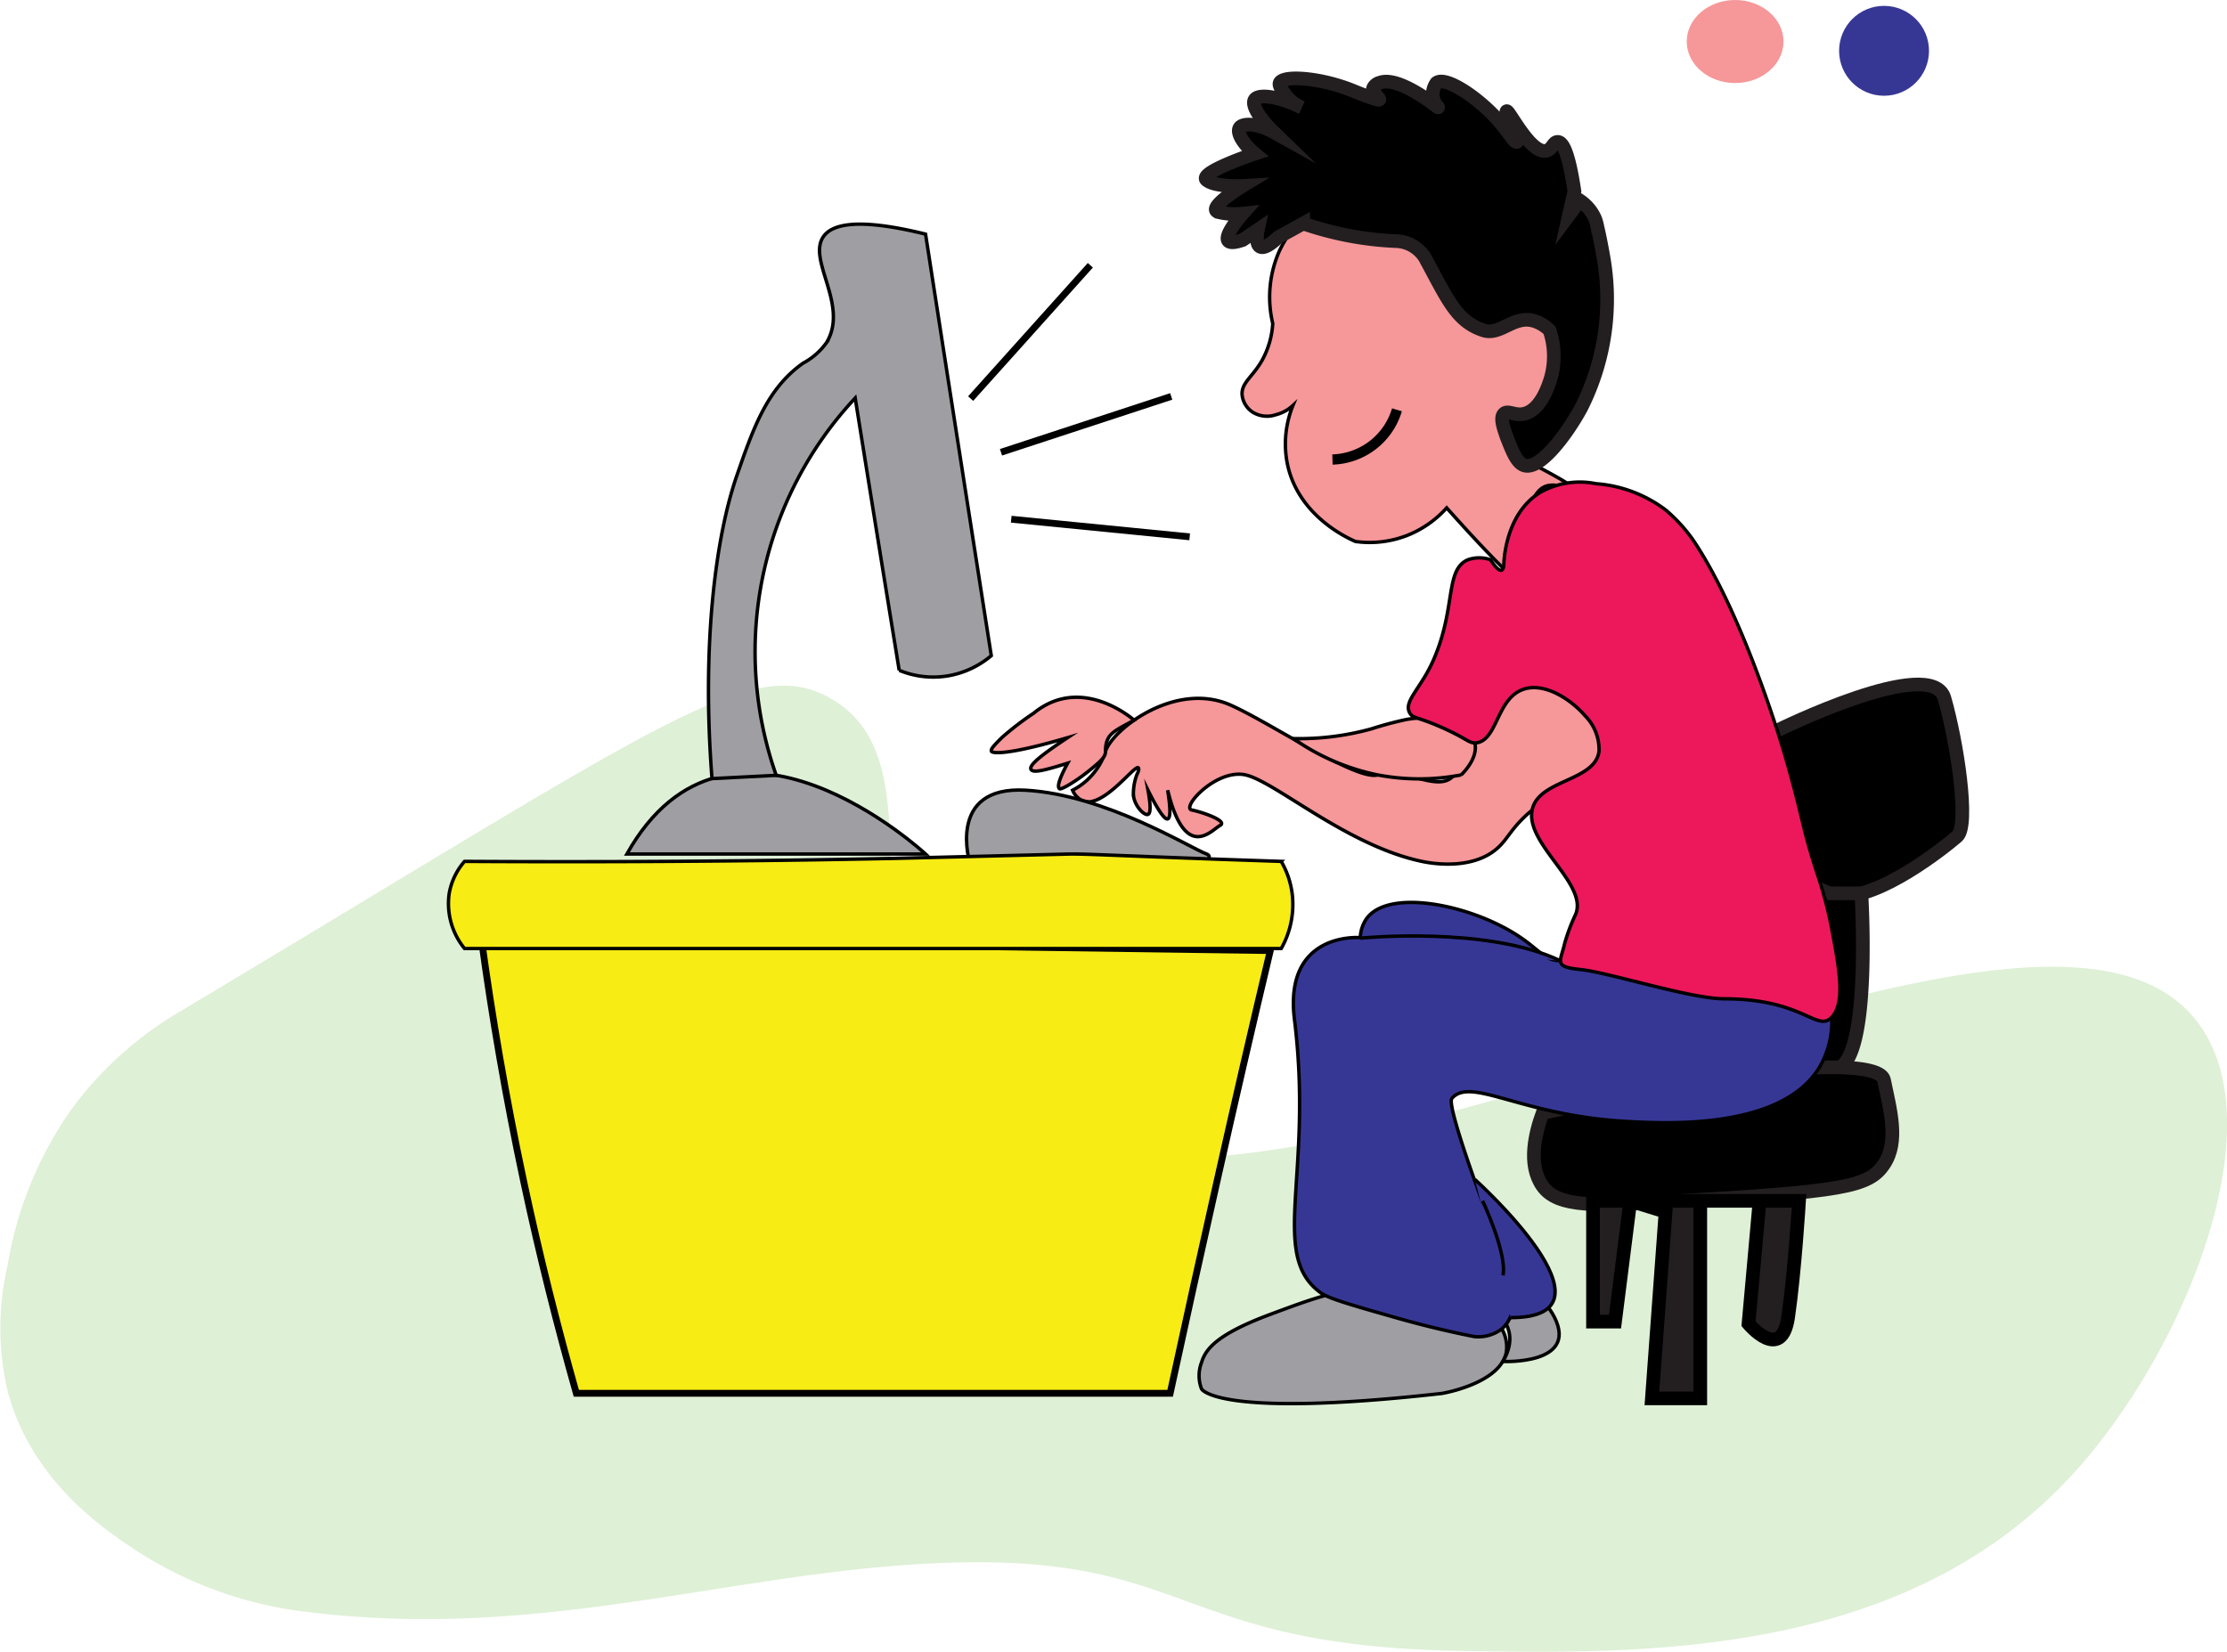 <svg xmlns="http://www.w3.org/2000/svg" viewBox="0 0 162.99 120.92"><defs><style>.cls-1{fill:#6abd45;opacity:0.22;}.cls-2,.cls-3,.cls-5{fill:#f69799;}.cls-11,.cls-12,.cls-13,.cls-2,.cls-5,.cls-6,.cls-7,.cls-8,.cls-9{stroke:#000;}.cls-10,.cls-11,.cls-12,.cls-13,.cls-2,.cls-5,.cls-6,.cls-7,.cls-8,.cls-9{stroke-miterlimit:10;}.cls-12,.cls-13,.cls-2,.cls-6,.cls-9{stroke-width:0.25px;}.cls-12,.cls-4{fill:#363795;}.cls-5{stroke-width:0.75px;}.cls-6{fill:#9f9fa3;}.cls-7{fill:#f26722;}.cls-7,.cls-8{stroke-width:0.5px;}.cls-8,.cls-9{fill:#f7ec13;}.cls-10{stroke:#231f20;}.cls-11{fill:#231f20;}.cls-13{fill:#ed185b;}</style></defs><title>man</title><g id="Layer_2" data-name="Layer 2"><g id="Layer_10" data-name="Layer 10"><path class="cls-1" d="M5.38,81a26.61,26.61,0,0,1,8-7.07c35.08-21,41.5-26,47.25-22.89,8.61,4.66.57,19.21,9,28.35,17.94,19.43,78-20.66,91-4.82,6.14,7.48-.69,24.4-9,33.43-12.35,13.4-31.37,13.08-44.72,12.86-21.22-.36-19.59-7.21-38.21-6.43-15.12.63-28.93,5.68-46,3.6a29.11,29.11,0,0,1-12.81-4.57c-2.2-1.46-7.55-5-9.32-11.57a20.27,20.27,0,0,1,0-9.32A27.52,27.52,0,0,1,5.38,81Z"/></g><g id="face"><path class="cls-2" d="M95.16,16.18a7.92,7.92,0,0,0-1.5,2.14,8.33,8.33,0,0,0-.51,5.36,6.31,6.31,0,0,1-.77,2.68c-.7,1.25-1.56,1.67-1.47,2.58a1.73,1.73,0,0,0,.83,1.27,2,2,0,0,0,1.64.15,2.85,2.85,0,0,0,1.25-.68,7.49,7.49,0,0,0-.43,4.18c.77,4,4.67,5.63,5,5.78a7.54,7.54,0,0,0,4-.53,7.7,7.7,0,0,0,2.68-1.93c2.73,3.06,5.84,6.36,6.32,6,.13-.1,0-.4-.11-.86-.63-2.45-.48-5.89.86-6.64.88-.49,2.07.28,2.14.11s-.5-.58-3.75-2.25A37,37,0,0,0,114,25.29c.34-2.39-.14-3-.52-3.28-1.17-.76-2.93,1.56-4.94,1-1.81-.48-1.9-2.75-3.43-4.5C103.76,17,101.05,15.58,95.16,16.18Z"/><ellipse class="cls-3" cx="126.99" cy="3.04" rx="3.54" ry="3.04"/><circle class="cls-4" cx="137.89" cy="3.72" r="3.29"/><path class="cls-5" d="M97.52,33.64A5.08,5.08,0,0,0,102.24,30"/></g><g id="hand"><path class="cls-2" d="M109.27,50.79c1.27-.35,10.2-2.75,11.18-.68.76,1.59-3.12,6.12-6.09,7.74a12,12,0,0,0-2.59,1.77c-1.22,1.12-1.43,1.8-2.14,2.44-1.66,1.52-4.34,1.26-5.57,1C98.43,61.87,93.11,57,91,56.7s-4.57,2.44-3.77,2.6,2.66.81,2.06,1.13-2.54,2.72-3.83-2.58q.32,2,0,2.1c-.22.07-.71-.63-1.44-2.1.09.49.29,1.66,0,1.77s-1.06-.69-1.07-1.51a4,4,0,0,1,.26-1.41c.14-.27.16-.42.1-.49-.25-.26-2.5,2.9-4,2.45a1.49,1.49,0,0,1-.81-.81,4.85,4.85,0,0,0,1.75-1.52A4.53,4.53,0,0,0,80.91,55c.55-1.65,5.14-5.17,9.16-3.38,2.9,1.28,9.17,5.55,10.77,5.11,2-.55,4.34,1.25,5.47.13a3,3,0,0,0,.64-1.38A17.65,17.65,0,0,1,109.27,50.79Z"/><path class="cls-2" d="M83,52.72s-3.82-3.41-7.36-.5A21.4,21.4,0,0,0,73.32,54c-.56.56-.83.84-.76,1s1.21.29,5.58-1c-1.92,1.27-2.82,2-2.69,2.31s1,.09,2.69-.44c-.75,1.39-.73,1.76-.6,1.87s1.31-.62,2.17-1.32,1.2-1,1.2-1.41C80.91,53.68,81.56,53.54,83,52.72Z"/><path class="cls-2" d="M94.66,54.07a19.79,19.79,0,0,0,5.7-.71,26,26,0,0,1,2.58-.69,8.89,8.89,0,0,1,1.12-.12c1.26,0,3.55.46,3.88,1.84.25,1.06-.77,2.12-1,2.34a16.26,16.26,0,0,1-6.11,0A16.46,16.46,0,0,1,94.66,54.07Z"/></g><g id="Layer_9" data-name="Layer 9"><path class="cls-6" d="M45.88,62.52H67.74S53.38,49.18,45.88,62.52Z"/><path class="cls-6" d="M52.11,57l4.7-.24a27.21,27.21,0,0,1,5.78-27.62q1.6,10,3.22,19.93a6.54,6.54,0,0,0,3.43.43A6.63,6.63,0,0,0,72.55,48q-2.42-15.44-4.81-30.86c-5.11-1.26-6.91-.69-7.5.22-1.13,1.72,1.89,5,.26,7.71a5,5,0,0,1-1.73,1.52c-2.64,1.87-3.64,4.76-4.86,8.28C52.4,39.25,51.34,47.11,52.11,57Z"/><path class="cls-6" d="M71,63.26s-1.8-5.75,4.07-5.41,12.11,4.27,13.22,4.66S86,64.79,80.81,65.4,72.66,69.09,71,63.26Z"/><path class="cls-6" d="M100.74,94.29C98,94.36,96.25,95,93,96.21c-3.9,1.45-4.76,2.53-5.06,3.53a2.69,2.69,0,0,0,0,1.94s1.08,2.18,17.59.33c0,0,4.24-.7,4.71-3a2.63,2.63,0,0,0-.33-1.73C108.28,94.14,101.6,94.26,100.74,94.29Z"/><path class="cls-6" d="M110,99.67s5.5.26,3.78-3.21S108,95.14,108,95.14,111.85,96.48,110,99.67Z"/><line class="cls-7" x1="85.72" y1="29.02" x2="73.26" y2="33.11"/><line class="cls-7" x1="79.8" y1="19.42" x2="71.04" y2="29.18"/><line class="cls-7" x1="87.07" y1="39.3" x2="74.01" y2="38.01"/></g><g id="table"><path class="cls-8" d="M85.64,102H42.18c-1.37-4.85-2.68-10-3.86-15.55C37,80.25,36,74.34,35.24,68.79l57.73.8Q91,77.87,89.11,86.3,87.33,94.2,85.64,102Z"/><path class="cls-9" d="M93.77,69.44H34a5.21,5.21,0,0,1-1.13-4A4.85,4.85,0,0,1,34,63.06c10.32.06,20.82,0,31.5-.22l12.85-.32c1.42,0,2.45.08,11,.39l4.42.15a6.32,6.32,0,0,1,.8,2.35A6.55,6.55,0,0,1,93.77,69.44Z"/></g><g id="chair"><path class="cls-10" d="M130.09,53.47s11.29-5.58,12.22-2.36,1.85,9.32.93,10.12-5.75,4.66-8.65,4.34S120.77,56.46,125.43,55l4.66-1.49"/><path class="cls-10" d="M136.23,65.4s.71,11.26-1.51,12.71-1.9,1-1.73,0a64.73,64.73,0,0,0-.12-8.36,31,31,0,0,0-1-4.35Z"/><path class="cls-10" d="M112.9,81.48,128.81,78l4.18.16s4.66-.27,4.9.91c.44,2.16,1.12,4.48,0,6.16s-3,2-15.51,2.73c-5.55.33-8.35.46-9.48-1.12S112.38,82.9,112.9,81.48Z"/><path class="cls-11" d="M116.59,87.91v8.84h1.61l1.12-8.84,2.58.8-1,13.66h3.54V87.91h4.34l-.81,9s2.41,2.89,2.9-.48.8-8.52.8-8.52Z"/></g><g id="trouser"><path class="cls-12" d="M134.06,74.46c-.18-6.53-8.61-12.75-13.13-11.14-3.51,1.26-3.6,6.88-6.68,7-1.42.07-1.61-1.12-4.41-2.54-3.47-1.76-8.28-2.5-9.78-.59a2.56,2.56,0,0,0-.5,1.45s-5.63-.48-4.82,6c1.41,11.4-1.9,17.24,1.92,20,.58.42,2.16.87,5.31,1.77,2.44.7,4.5,1.16,5.94,1.44a2.85,2.85,0,0,0,2-.56c1.3-1.11,1.33-3.9-.44-6.67,0,0-3.7-9.65-3.21-10.21,1.4-1.62,5.09,1.28,12.85,1.69,2.82.16,11.43.62,14.11-4.07A6.57,6.57,0,0,0,134.06,74.46Z"/><path class="cls-12" d="M99.56,68.68s9.3-.93,14.69,1.68"/><path class="cls-12" d="M110.57,96.46c8.61,0-2.63-10.12-2.63-10.12"/><path class="cls-12" d="M108.51,87.91s1.81,3.86,1.49,5.46"/></g><g id="shirt"><path class="cls-13" d="M103.17,52.18c-.46-.85.83-1.78,1.74-3.86,1.68-3.82.82-6.6,2.52-7.34a2.49,2.49,0,0,1,1.66,0c.12.19.56.85.8.76.06,0,.13-.09.17-.33,0-.4.14-3.83,2.68-5.37a5.93,5.93,0,0,1,4.07-.63,9.64,9.64,0,0,1,5.12,1.94,11.74,11.74,0,0,1,1.95,2.13c3.84,5.65,6.77,15.86,6.77,15.86,1.4,4.84,1.18,5.07,2.42,8.83a30.37,30.37,0,0,1,1,3.86c.57,3,1,5.45-.05,6.48s-2.1-1.39-7.82-1.39c-2.47,0-8.47-1.93-10.5-2.14s-1.5-.54-1.18-1.93a13.56,13.56,0,0,1,.8-2.12c.93-2.26-3.83-5.23-3.16-7.74.57-2.13,4.56-2,4.87-4.18A3.52,3.52,0,0,0,116,52.39c-1-1.16-2.93-2.46-4.5-1.93-2,.68-1.88,3.79-3.51,3.93-.53,0-.56-.28-2.41-1.11S103.41,52.62,103.17,52.18Z"/></g><g id="hair"><path class="cls-10" d="M111.56,34.07c1.16.37,3.16-2.34,4.18-4.24a17.65,17.65,0,0,0,1.6-11.08c-.16-.91-.31-1.63-.43-2.14a3.26,3.26,0,0,0-.18-.63,3.13,3.13,0,0,0-1.1-1.3l-.8,1.07c.13-.58.27-1.17.4-1.75-.43-2.88-.86-3.59-1.21-3.61s-.41.55-.86.65c-1.15.24-2.72-3-2.89-2.9s.92,2.15.75,2.25-.67-.82-1.46-1.69C108,7,105.76,5.57,105.13,6.07a1.4,1.4,0,0,0,0,1.64c.06.08.13.13.12.15s-2.92-2.38-4.3-1.79c-.09,0-.43.19-.47.45s.52.67.47.77-1.35-.41-1.84-.61c-2.39-1-5.19-1.2-5.45-.61-.07.18.1.42.37.8a2.73,2.73,0,0,0,1.24,1c-1.73-.84-3.14-1-3.43-.59s.38,1.42,1.4,2.41C92,9,90.94,9,90.72,9.36s.25,1.17,1.12,1.89c0,0-4.18,1.39-3.53,1.93s2.64.43,2.64.43-2.82,1.71-1.71,1.93a5.18,5.18,0,0,0,1.71.1s-2.5,2.79,0,1.93l1.11-.75s-.54,2.47,1.5.54l1.82-1a23.8,23.8,0,0,0,6.75,1.29,2.59,2.59,0,0,1,2.14,1.18c1.64,3,2.29,4.69,4.29,5.35,1.28.43,2.29-1.23,3.85-.64a2.78,2.78,0,0,1,1,.64,5.91,5.91,0,0,1,.11,3.43c-.13.44-.7,2.42-2,2.69-.68.14-1.17-.3-1.46,0s0,1.09.22,1.72C110.67,33,111,33.89,111.56,34.07Z"/></g></g></svg>